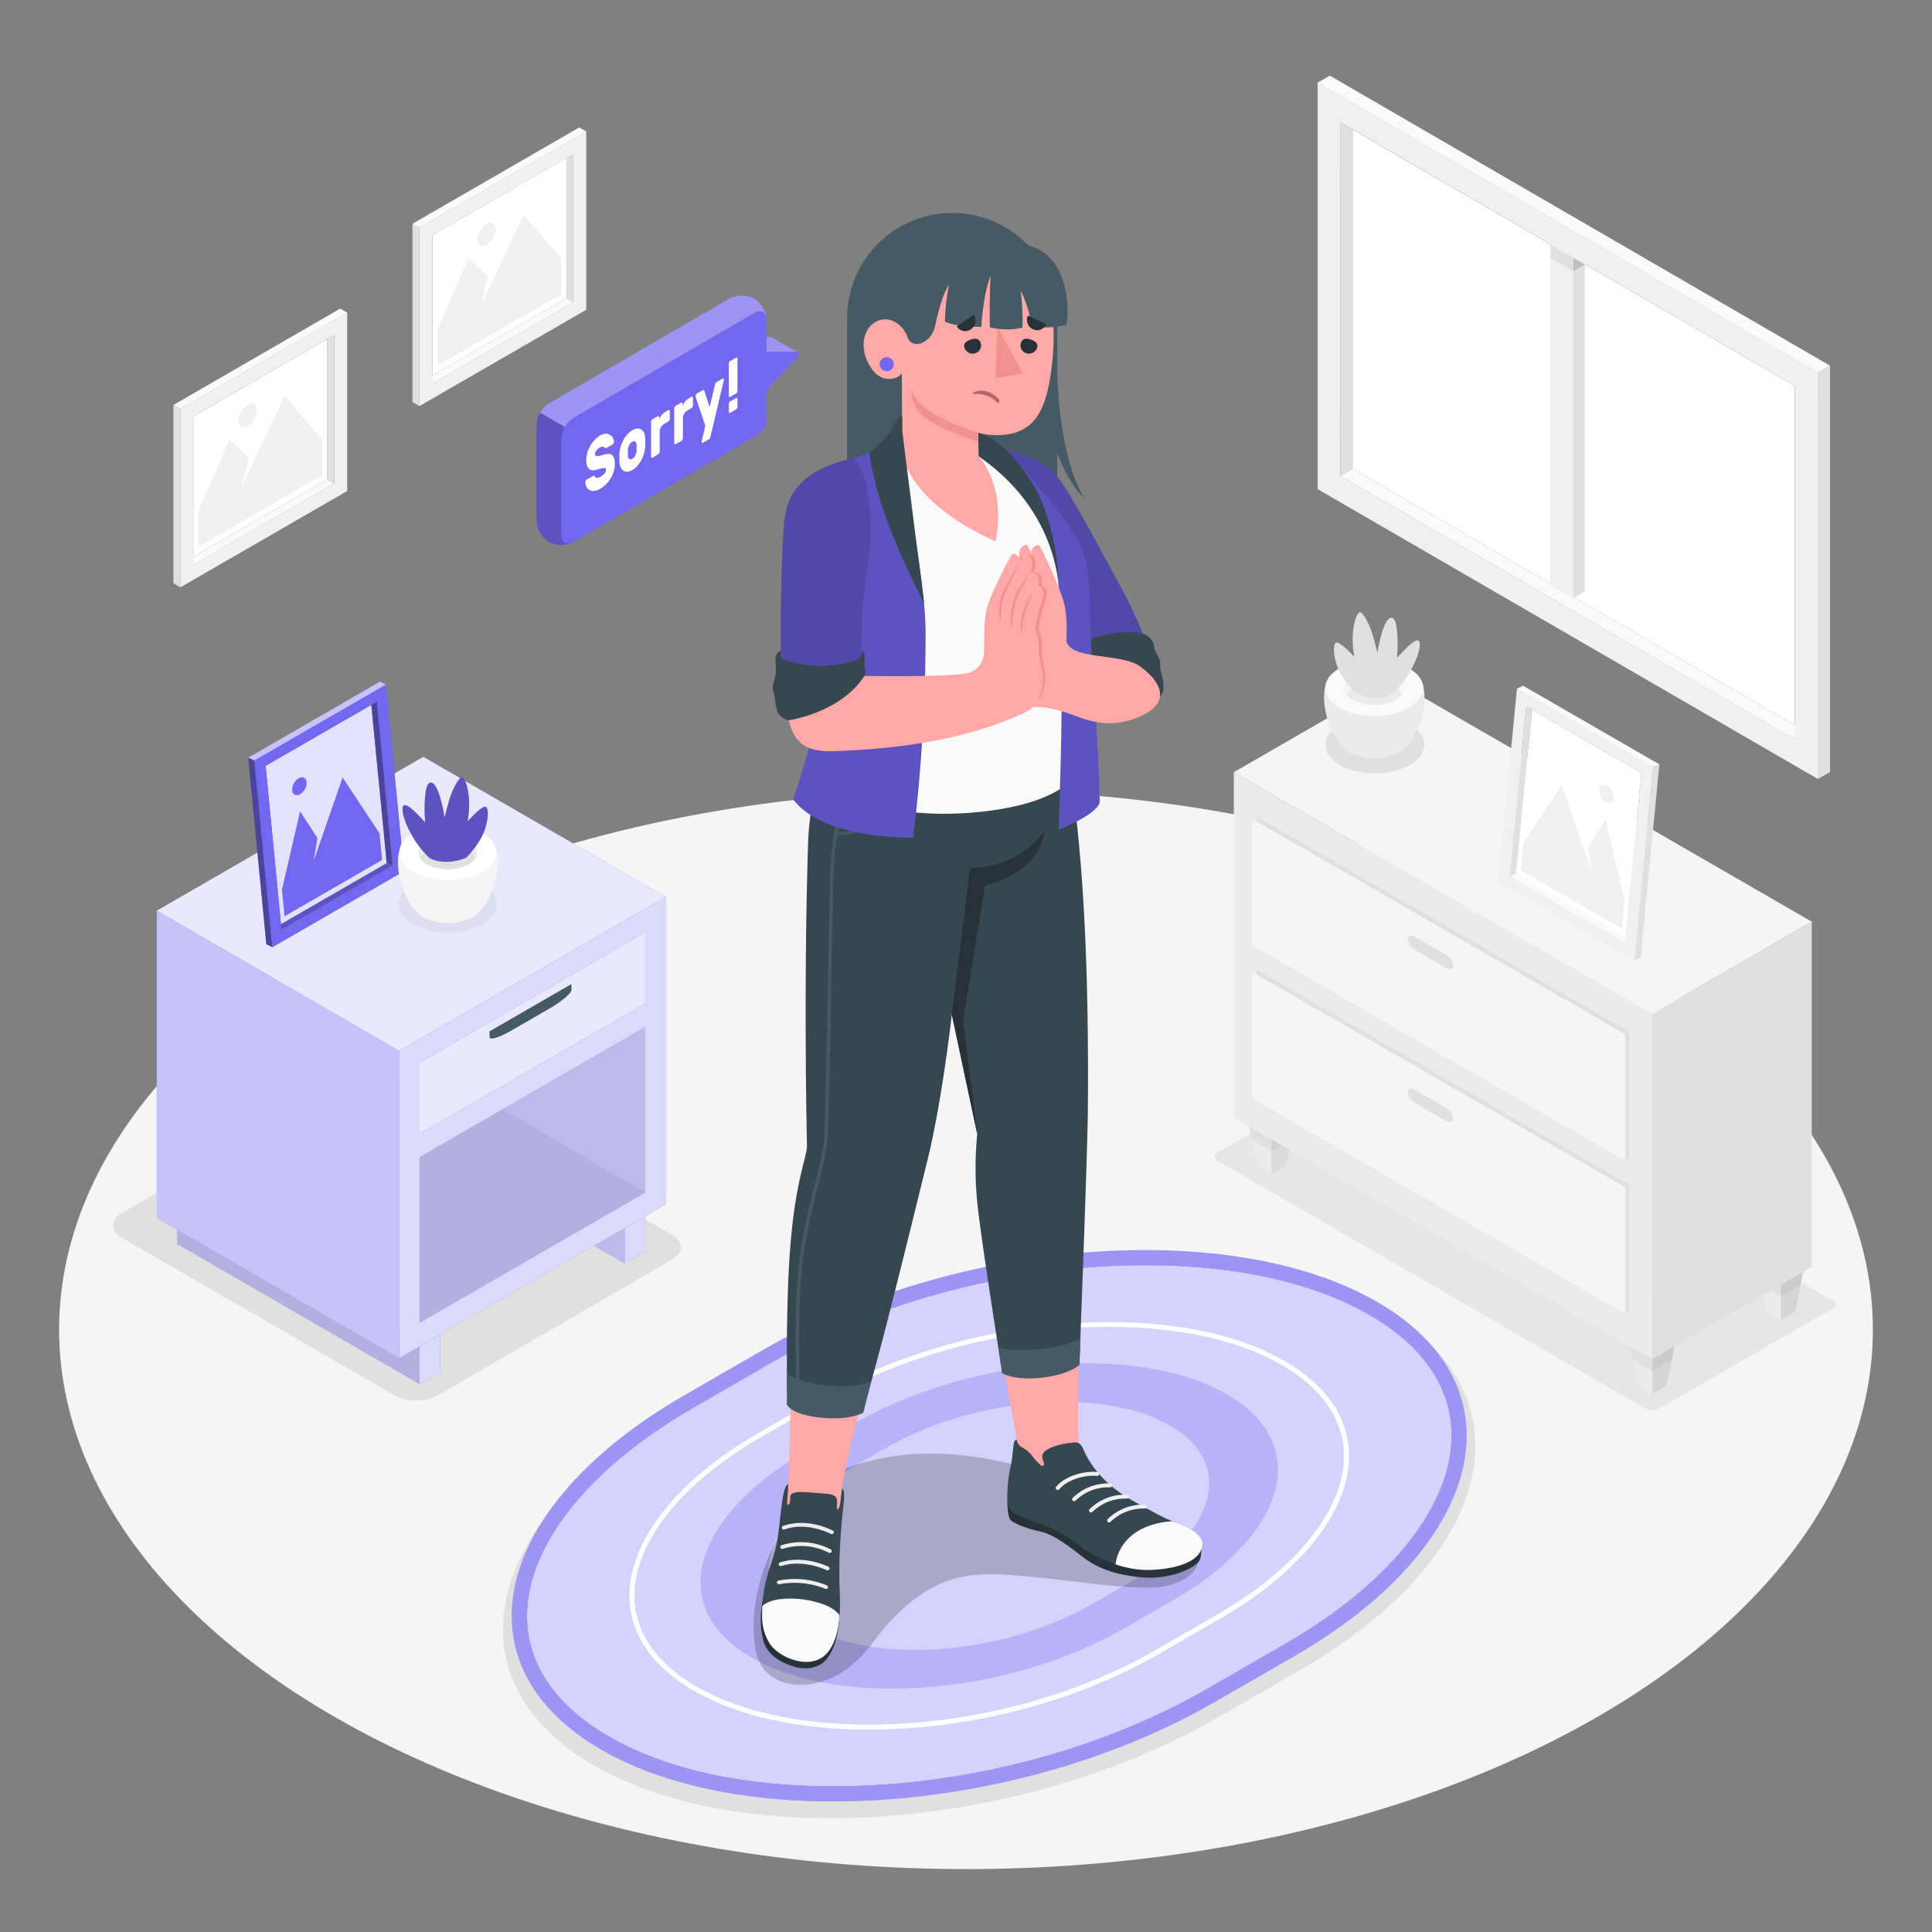 <svg xmlns="http://www.w3.org/2000/svg" viewBox="0 0 500 500"><rect x="0" y="0" width="500" height="500" fill="#808080" stroke="none"/><g id="freepik--Floor--inject-94"><ellipse id="freepik--floor--inject-94" cx="250" cy="344.11" rx="234.7" ry="139.61" style="fill:#f5f5f5"></ellipse></g><g id="freepik--Shadows--inject-94"><path id="freepik--Shadow--inject-94" d="M429.48,364.49l44.73-25.78a1.15,1.15,0,0,0,0-2.18L363.65,272.46a4.15,4.15,0,0,0-3.76,0l-44.74,25.78a1.15,1.15,0,0,0,0,2.18l110.56,64.07A4.17,4.17,0,0,0,429.48,364.49Z" style="fill:#e6e6e6"></path><path id="freepik--shadow--inject-94" d="M358.21,338.9c-38.62-22.3-111-16.66-161.68,12.6l-20.92,12.08c-50.67,29.25-60.45,71.05-21.82,93.35s111,16.66,161.69-12.6l20.91-12.07C387.06,403,396.84,361.21,358.21,338.9Z" style="fill:#e0e0e0"></path><path id="freepik--shadow--inject-94" d="M173.91,319.53l-70.63-40.74a12.25,12.25,0,0,0-11.12,0L31.57,313.93c-3.07,1.79-3.07,4.67,0,6.44l70.62,40.75a12.25,12.25,0,0,0,11.12,0L173.92,326C177,324.19,177,321.31,173.91,319.53Z" style="fill:#e0e0e0"></path></g><g id="freepik--Furniture--inject-94"><g id="freepik--Drawer--inject-94"><polygon points="420.01 339.55 423.85 358.61 427.59 360.77 431.29 358.63 435.17 339.55 427.59 335.18 420.01 339.55" style="fill:#e0e0e0"></polygon><polygon points="420.01 339.55 423.85 358.61 427.59 360.77 431.29 358.63 435.17 339.55 427.59 335.18 420.01 339.55" style="opacity:0.05"></polygon><polygon points="427.59 360.77 427.59 343.93 420.01 339.55 423.85 358.61 427.59 360.77" style="fill:#ebebeb"></polygon><polygon points="420.01 339.55 422.49 351.86 427.59 354.81 432.66 351.88 435.17 339.55 427.59 335.18 420.01 339.55" style="opacity:0.05"></polygon><polygon points="453.33 320.32 457.17 339.38 460.91 341.54 464.61 339.4 468.48 320.32 460.91 315.94 453.33 320.32" style="fill:#e0e0e0"></polygon><polygon points="453.33 320.32 457.17 339.38 460.91 341.54 464.61 339.4 468.48 320.32 460.91 315.94 453.33 320.32" style="opacity:0.05"></polygon><polygon points="460.91 341.54 460.91 324.69 453.33 320.32 457.17 339.38 460.91 341.54" style="fill:#ebebeb"></polygon><polygon points="453.33 320.32 455.81 332.63 460.91 335.57 465.98 332.64 468.48 320.32 460.91 315.94 453.33 320.32" style="opacity:0.05"></polygon><polygon points="321.46 282.65 325.3 301.71 329.03 303.87 332.74 301.73 336.61 282.65 329.03 278.28 321.46 282.65" style="opacity:0.05"></polygon><polygon points="329.03 303.87 329.03 287.02 321.46 282.65 325.3 301.71 329.03 303.87" style="fill:#ebebeb"></polygon><polygon points="321.46 282.65 323.94 294.96 329.03 297.9 334.11 294.97 336.61 282.65 329.03 278.28 321.46 282.65" style="opacity:0.05"></polygon><g id="freepik--Cabinet--inject-94"><g id="freepik--cabinet--inject-94"><polygon points="427.59 351.73 468.88 327.89 468.88 238.53 427.59 262.36 427.59 351.73" style="fill:#e0e0e0"></polygon><polygon points="427.59 262.36 319.31 199.85 319.31 289.21 427.59 351.73 427.59 262.36" style="fill:#ebebeb"></polygon><polygon points="319.31 199.85 427.59 262.36 468.88 238.53 360.6 176.01 319.31 199.85" style="fill:#f5f5f5"></polygon><polygon points="421.69 306.63 325.21 250.93 325.21 283.73 324.12 284.35 420.61 340.06 421.69 339.43 421.69 306.63" style="fill:#e0e0e0"></polygon><polygon points="420.61 307.26 324.12 251.56 324.12 284.35 420.61 340.06 420.61 307.26" style="fill:#f5f5f5"></polygon><path d="M374.22,286.68l-8-4.64c-1.05-.6-1.89-.32-1.89.62a3.75,3.75,0,0,0,1.89,2.79l8,4.63c1,.6,1.89.33,1.89-.61A3.78,3.78,0,0,0,374.22,286.68Z" style="fill:#e0e0e0"></path><polygon points="421.69 267.03 325.21 211.33 325.21 244.12 324.13 244.75 420.61 300.46 421.69 299.83 421.69 267.03" style="fill:#e0e0e0"></polygon><polygon points="420.61 267.66 324.12 211.95 324.13 244.75 420.61 300.46 420.61 267.66" style="fill:#f5f5f5"></polygon><path d="M374.22,247.08l-8-4.64c-1-.6-1.89-.32-1.89.62a3.78,3.78,0,0,0,1.89,2.79l8,4.63c1,.6,1.89.33,1.89-.61A3.78,3.78,0,0,0,374.22,247.08Z" style="fill:#e0e0e0"></path></g></g><g id="freepik--Pot--inject-94"><path d="M346.77,187.52c-5,2.89-5,7.57,0,10.46s13.12,2.89,18.13,0,5-7.57,0-10.46S351.78,184.63,346.77,187.52Z" style="fill:#e0e0e0"></path><path d="M363.81,193.4c4.36-4.45,6.92-15.56,2.66-19.08H344.84c-4.25,3.52-1.69,14.62,2.67,19.07l.11.13.15.14c.13.12.26.24.4.35l.1.08.33.25a4.48,4.48,0,0,0,.57.36,14.34,14.34,0,0,0,13,0h0a6,6,0,0,0,.57-.36,3.4,3.4,0,0,0,.3-.23l.13-.1c.14-.11.26-.23.38-.34l.18-.17Z" style="fill:#ebebeb"></path><path d="M346.72,172.9c-4.94,2.84-4.94,7.47,0,10.32s12.94,2.85,17.87,0,4.94-7.48,0-10.32S351.66,170.05,346.72,172.9Z" style="fill:#fafafa"></path><path d="M350.22,174.92c-3,1.73-3,4.54,0,6.27a12,12,0,0,0,10.88,0c3-1.73,3-4.54,0-6.27A12,12,0,0,0,350.22,174.92Z" style="fill:#f5f5f5"></path><path d="M361.09,177.9a12,12,0,0,0-10.87,0,4.94,4.94,0,0,0-1.8,1.65,5,5,0,0,0,1.8,1.64,12,12,0,0,0,10.87,0,4.92,4.92,0,0,0,1.8-1.64A4.86,4.86,0,0,0,361.09,177.9Z" style="fill:#ebebeb"></path><path d="M350.88,179.55a25,25,0,0,1-3.93-5.23c-1.82-3.22-2.15-7.52-1.21-8S350.5,170,350.5,170a23.34,23.34,0,0,1-.4-5.48c.16-2.86.85-5.46,1.67-6s2.65,3.09,3.44,5.7,1.26,4.77,1.26,4.77a39.42,39.42,0,0,1,1.41-6c.95-2.71,1.81-3.33,2.48-3.06s1.12,1.53,1.31,5.15a35.63,35.63,0,0,1-.16,5.18s1.35-1.48,2.85-2.92,2.34-1.8,2.81-1.5.6,2.76-1.94,7.36a25.92,25.92,0,0,1-4.81,6.33S356.9,181.82,350.88,179.55Z" style="fill:#e0e0e0"></path></g><g id="freepik--Picture--inject-94"><g id="freepik--Frame--inject-94"><polygon points="422.12 243.2 420.51 243.98 390.73 226.79 392.34 226.01 422.12 243.2" style="fill:#fafafa"></polygon><polygon points="392.34 226.01 420.67 242.36 424.79 199.99 396.46 183.65 392.34 226.01" style="fill:#fff"></polygon><path d="M387.7,228.2,423,248.55l4.86-50-35.26-20.36ZM395,182.8,424.79,200l-4.28,44-29.78-17.19Z" style="fill:#f0f0f0"></path><polygon points="390.73 226.79 392.34 226.01 396.46 183.65 395.01 182.8 390.73 226.79" style="fill:#e0e0e0"></polygon><polygon points="392.56 178.22 394.19 177.47 429.45 197.82 427.82 198.58 392.56 178.22" style="fill:#fafafa"></polygon><polygon points="429.45 197.82 427.82 198.58 422.96 248.55 424.59 247.8 429.45 197.82" style="fill:#e0e0e0"></polygon></g><g id="freepik--Land--inject-94"><polygon points="393.59 225.21 419.7 240.28 420.4 233.15 415.54 212.18 410.91 219.33 411.87 225.36 404.15 203.11 394.28 218.07 393.59 225.21" style="fill:#f0f0f0"></polygon><path d="M415.94,203.35a3.67,3.67,0,0,1,1.73,3.22c-.12,1.17-1.07,1.62-2.14,1a3.69,3.69,0,0,1-1.73-3.23C413.92,203.18,414.87,202.73,415.94,203.35Z" style="fill:#f0f0f0"></path></g></g></g></g><g id="freepik--Carpet--inject-94"><g id="freepik--carpet--inject-94"><path d="M375.67,371.55c0,18.18-16,38.23-42.67,53.66l-20.54,11.86c-27.79,16-63.07,25.24-96.83,25.24-23.4,0-43.47-4.46-58-12.87-13.9-8-21.25-18.84-21.25-31.26,0-18.18,16-38.23,42.67-53.65l20.55-11.87c27.78-16,63.08-25.24,96.84-25.24,23.38,0,43.45,4.46,58,12.88C368.32,348.32,375.67,359.13,375.67,371.55Z" style="fill:#7367F0"></path><path d="M215.62,462.31c-23.39,0-43.46-4.46-58-12.87-13.9-8-21.24-18.84-21.24-31.26,0-18.17,15.95-38.23,42.67-53.66l20.54-11.85c27.78-16,63.07-25.24,96.83-25.24,23.39,0,43.46,4.45,58,12.86,13.9,8,21.25,18.84,21.25,31.26,0,18.17-16,38.23-42.67,53.66l-20.54,11.86c-27.78,16-63.08,25.24-96.83,25.24Z" style="fill:#7367F0"></path><path d="M375.67,371.55c0,18.18-16,38.23-42.67,53.66l-20.54,11.86c-27.79,16-63.07,25.24-96.83,25.24-23.4,0-43.47-4.46-58-12.87-13.9-8-21.25-18.84-21.25-31.26,0-18.18,16-38.23,42.67-53.65l20.55-11.87c27.78-16,63.08-25.24,96.84-25.24,23.38,0,43.45,4.46,58,12.88C368.32,348.32,375.67,359.13,375.67,371.55Z" style="fill:#fff;opacity:0.7"></path><path d="M224.81,447.62h0c-18.19,0-33.81-3.47-45.17-10-10.95-6.32-16.74-14.87-16.74-24.71,0-14.28,12.45-30,33.3-42l15.87-9.16c21.56-12.45,48.95-19.59,75.14-19.59,18.19,0,33.81,3.47,45.17,10,10.95,6.32,16.74,14.87,16.74,24.71,0,14.28-12.44,30-33.29,42L300,428C278.39,440.48,251,447.62,224.81,447.62Zm0-1.3h0c26,0,53.12-7.07,74.49-19.41l15.87-9.16c20.44-11.8,32.64-27.09,32.64-40.9,0-9.35-5.56-17.51-16.09-23.59-11.17-6.44-26.56-9.85-44.52-9.85-26,0-53.12,7.08-74.49,19.41L196.84,372c-20.45,11.81-32.65,27.09-32.65,40.9,0,9.35,5.56,17.51,16.09,23.59C191.45,442.91,206.84,446.32,224.8,446.32Z" style="fill:#fff"></path><path d="M230.79,437c-14.6,0-27.14-2.78-36.24-8-8.68-5-13.26-11.76-13.26-19.52,0-11.34,10-23.87,26.64-33.5l12.82-7.4c17.35-10,39.39-15.76,60.46-15.76,14.61,0,27.14,2.78,36.24,8,8.68,5,13.27,11.76,13.27,19.52,0,11.35-10,23.87-26.65,33.5l-12.82,7.4c-17.35,10-39.38,15.76-60.46,15.76Z" style="fill:#7367F0;opacity:0.3"></path><path d="M236.78,427c-11.14,0-20.69-2.12-27.63-6.12C202.53,417,199,411.88,199,406c0-8.65,7.6-18.19,20.32-25.54l9.77-5.64c13.23-7.64,30-12,46.11-12,11.13,0,20.68,2.12,27.63,6.13,6.61,3.82,10.11,9,10.11,14.88,0,8.65-7.59,18.2-20.31,25.54L282.88,415c-13.23,7.63-30,12-46.1,12Z" style="fill:#fff;opacity:0.4"></path><path d="M356.37,336.92c-37.93-21.9-109-16.36-158.77,12.36l-20.55,11.86c-49.75,28.73-59.35,69.78-21.42,91.68s109,16.36,158.78-12.37L335,428.59C384.7,399.86,394.3,358.82,356.37,336.92ZM333,425.21l-20.54,11.86c-27.79,16-63.07,25.24-96.83,25.24-23.4,0-43.47-4.46-58-12.87-13.9-8-21.25-18.84-21.25-31.26,0-18.18,16-38.23,42.67-53.65l20.55-11.87c27.78-16,63.08-25.24,96.84-25.24,23.38,0,43.45,4.46,58,12.88,13.9,8,21.25,18.83,21.25,31.25C375.67,389.73,359.71,409.78,333,425.21Z" style="fill:#7367F0"></path><path d="M356.37,336.92c-37.93-21.9-109-16.36-158.77,12.36l-20.55,11.86c-49.75,28.73-59.35,69.78-21.42,91.68s109,16.36,158.78-12.37L335,428.59C384.7,399.86,394.3,358.82,356.37,336.92ZM333,425.21l-20.54,11.86c-27.79,16-63.07,25.24-96.83,25.24-23.4,0-43.47-4.46-58-12.87-13.9-8-21.25-18.84-21.25-31.26,0-18.18,16-38.23,42.67-53.65l20.55-11.87c27.78-16,63.08-25.24,96.84-25.24,23.38,0,43.45,4.46,58,12.88,13.9,8,21.25,18.83,21.25,31.25C375.67,389.73,359.71,409.78,333,425.21Z" style="fill:#fff;opacity:0.3"></path></g></g><g id="freepik--side-table--inject-94"><g id="freepik--side-table--inject-94"><g id="freepik--side-table--inject-94"><polygon points="161.68 326.97 151.09 320.85 161.68 317.79 161.68 326.97" style="fill:#7367F0"></polygon><polygon points="161.68 326.97 151.09 320.85 161.68 317.79 161.68 326.97" style="fill:#fff;opacity:0.6"></polygon><polygon points="161.68 326.97 151.09 320.85 161.68 317.79 161.68 326.97" style="opacity:0.05"></polygon><polygon points="161.68 326.97 166.98 323.91 166.98 314.73 161.68 317.79 161.68 326.97" style="fill:#7367F0"></polygon><polygon points="161.68 326.97 166.98 323.91 166.98 314.73 161.68 317.79 161.68 326.97" style="fill:#fff;opacity:0.75"></polygon><polygon points="108.6 348.44 108.6 358.2 45.87 321.92 45.87 312.17 108.6 348.44" style="fill:#7367F0"></polygon><polygon points="108.6 348.44 108.6 358.2 45.87 321.92 45.87 312.17 108.6 348.44" style="fill:#fff;opacity:0.6"></polygon><polygon points="108.6 348.44 108.6 358.2 45.87 321.92 45.87 312.17 108.6 348.44" style="opacity:0.1"></polygon><polygon points="108.6 358.2 113.9 355.14 113.9 345.38 108.6 348.44 108.6 358.2" style="fill:#7367F0"></polygon><polygon points="108.6 358.2 113.9 355.14 113.9 345.38 108.6 348.44 108.6 358.2" style="fill:#fff;opacity:0.75"></polygon><polygon points="40.57 235.69 103.3 271.96 103.3 351.5 40.57 315.23 40.57 235.69" style="fill:#7367F0"></polygon><polygon points="40.57 235.69 103.3 271.96 103.3 351.5 40.57 315.23 40.57 235.69" style="fill:#fff;opacity:0.6"></polygon><polygon points="103.3 271.96 172.28 232.13 172.28 311.68 103.3 351.5 103.3 271.96" style="fill:#7367F0"></polygon><polygon points="103.3 271.96 172.28 232.13 172.28 311.68 103.3 351.5 103.3 271.96" style="fill:#fff;opacity:0.75"></polygon><polygon points="172.28 232.13 109.55 195.86 40.57 235.69 103.3 271.96 172.28 232.13" style="fill:#7367F0"></polygon><polygon points="172.28 232.13 109.55 195.86 40.57 235.69 103.3 271.96 172.28 232.13" style="fill:#fff;opacity:0.85"></polygon><polygon points="108.6 299.49 166.98 265.79 166.98 308.62 108.6 342.32 108.6 299.49" style="fill:#7367F0"></polygon><polygon points="108.6 299.49 166.98 265.79 166.98 308.62 108.6 342.32 108.6 299.49" style="fill:#fff;opacity:0.6"></polygon><polygon points="166.98 308.62 130.14 287.06 108.6 299.49 108.6 342.32 166.98 308.62" style="opacity:0.1"></polygon><polygon points="166.98 308.62 130.14 287.06 166.98 265.79 166.98 308.62" style="opacity:0.05"></polygon><polygon points="108.6 275.02 166.98 241.31 166.98 259.67 108.6 293.38 108.6 275.02" style="fill:#7367F0"></polygon><polygon points="108.6 275.02 166.98 241.31 166.98 259.67 108.6 293.38 108.6 275.02" style="fill:#fff;opacity:0.85"></polygon><path d="M126.69,268.44c0,.84,2.53.07,5.65-1.73l9.9-5.72c3.12-1.8,5.65-3.94,5.65-4.79v-1.53l-21.2,12.24Z" style="fill:#455a64"></path></g><g id="freepik--picture--inject-94"><g id="freepik--frame--inject-94"><polygon points="71.31 239.95 72.86 240.7 101.64 224.08 100.08 223.34 71.31 239.95" style="fill:#7367F0"></polygon><polygon points="71.31 239.95 72.86 240.7 101.64 224.08 100.08 223.34 71.31 239.95" style="opacity:0.2"></polygon><polygon points="100.08 223.34 72.71 239.14 68.73 198.19 96.1 182.4 100.08 223.34" style="fill:#7367F0"></polygon><g style="opacity:0.8"><polygon points="100.08 223.34 72.71 239.14 68.73 198.19 96.1 182.4 100.08 223.34" style="fill:#fff"></polygon></g><path d="M99.87,177.16,65.8,196.83l4.7,48.29,34.06-19.67Zm1.77,46.92L72.86,240.7l-4.13-42.51L97.5,181.58Z" style="fill:#7367F0"></path><path d="M99.87,177.16,65.8,196.83l4.7,48.29,34.06-19.67Zm1.77,46.92L72.86,240.7l-4.13-42.51L97.5,181.58Z" style="fill:#7367F0"></path><polygon points="101.64 224.08 100.08 223.34 96.1 182.4 97.5 181.58 101.64 224.08" style="fill:#7367F0"></polygon><polygon points="101.64 224.08 100.08 223.34 96.1 182.4 97.5 181.58 101.64 224.08" style="opacity:0.35"></polygon><polygon points="99.87 177.16 98.29 176.43 64.22 196.1 65.8 196.83 99.87 177.16" style="fill:#7367F0"></polygon><polygon points="99.87 177.16 98.29 176.43 64.22 196.1 65.8 196.83 99.87 177.16" style="fill:#fff;opacity:0.6"></polygon><polygon points="64.22 196.1 65.8 196.83 70.5 245.12 68.92 244.39 64.22 196.1" style="fill:#7367F0"></polygon><polygon points="64.22 196.1 65.8 196.83 70.5 245.12 68.92 244.39 64.22 196.1" style="opacity:0.35"></polygon></g><g id="freepik--land--inject-94"><polygon points="98.88 222.56 73.64 237.13 72.97 230.23 77.67 209.97 82.14 216.88 81.21 222.71 88.67 201.21 98.21 215.66 98.88 222.56" style="fill:#7367F0"></polygon><path d="M77.28,201.43a3.56,3.56,0,0,0-1.67,3.12c.11,1.13,1,1.56,2.06,1a3.52,3.52,0,0,0,1.67-3.11C79.23,201.27,78.31,200.84,77.28,201.43Z" style="fill:#7367F0"></path></g></g><g id="freepik--pot--inject-94"><path id="freepik--shadow--inject-94" d="M124.89,228.82c5,2.87,5,7.52,0,10.39s-13,2.87-18,0-5-7.52,0-10.39S119.92,226,124.89,228.82Z" style="opacity:0.05"></path><path d="M107.81,236.06c-4.33-4.42-6.87-15.44-2.65-18.94h21.47c4.22,3.5,1.68,14.52-2.64,18.93l-.12.13-.15.14a4.4,4.4,0,0,1-.39.35l-.11.08-.32.25a5.72,5.72,0,0,1-.56.35,14.22,14.22,0,0,1-12.89,0h0a3.79,3.79,0,0,1-.56-.36l-.31-.22-.12-.11c-.14-.11-.26-.22-.38-.33l-.17-.17Z" style="fill:#f5f5f5"></path><path d="M124.76,215.44c4.9,2.83,4.9,7.42,0,10.24s-12.84,2.83-17.74,0-4.89-7.41,0-10.24S119.87,212.61,124.76,215.44Z" style="fill:#fff"></path><path d="M121.29,217.45c3,1.72,3,4.51,0,6.23a11.93,11.93,0,0,1-10.79,0c-3-1.72-3-4.51,0-6.23A11.93,11.93,0,0,1,121.29,217.45Z" style="fill:#ebebeb"></path><path d="M110.5,220.4a11.93,11.93,0,0,1,10.79,0,5,5,0,0,1,1.79,1.64,5,5,0,0,1-1.79,1.64,11.93,11.93,0,0,1-10.79,0,5,5,0,0,1-1.79-1.64A5,5,0,0,1,110.5,220.4Z" style="fill:#e0e0e0"></path><path d="M120.63,222a24.6,24.6,0,0,0,3.91-5.19c1.8-3.19,2.13-7.46,1.2-8S121,212.6,121,212.6a23.32,23.32,0,0,0,.39-5.44c-.15-2.84-.85-5.42-1.66-5.94s-2.63,3.06-3.41,5.65-1.25,4.73-1.25,4.73a39.85,39.85,0,0,0-1.4-6c-.94-2.69-1.8-3.3-2.47-3s-1.1,1.53-1.3,5.12a36.58,36.58,0,0,0,.16,5.13s-1.33-1.47-2.82-2.9-2.33-1.78-2.79-1.48-.6,2.74,1.93,7.31a25.55,25.55,0,0,0,4.76,6.27S114.66,224.3,120.63,222Z" style="fill:#7367F0"></path><path d="M120.63,222a24.6,24.6,0,0,0,3.91-5.19c1.8-3.19,2.13-7.46,1.2-8S121,212.6,121,212.6a23.32,23.32,0,0,0,.39-5.44c-.15-2.84-.85-5.42-1.66-5.94s-2.63,3.06-3.41,5.65-1.25,4.73-1.25,4.73a39.85,39.85,0,0,0-1.4-6c-.94-2.69-1.8-3.3-2.47-3s-1.1,1.53-1.3,5.12a36.58,36.58,0,0,0,.16,5.13s-1.33-1.47-2.82-2.9-2.33-1.78-2.79-1.48-.6,2.74,1.93,7.31a25.55,25.55,0,0,0,4.76,6.27S114.66,224.3,120.63,222Z" style="opacity:0.2"></path></g></g></g><g id="freepik--Window--inject-94"><g id="freepik--window--inject-94"><polygon points="467.62 189.49 464.47 191.36 346.9 123.16 350.04 121.29 467.62 189.49" style="fill:#fafafa"></polygon><polygon points="350.04 121.29 464.47 187.66 464.47 99.88 350.04 33.53 350.04 121.29" style="fill:#fff"></polygon><polygon points="407.17 63.34 407.17 154.81 401.24 151.38 401.24 59.91 407.17 63.34" style="fill:#f0f0f0"></polygon><polygon points="410.14 61.61 407.17 63.34 407.17 154.81 410.14 153.09 410.14 61.61" style="fill:#e0e0e0"></polygon><path d="M341,126.59l129.45,75V96.46L341,21.41Zm5.94-94.91,117.57,68.2v91.48L346.9,123.16Z" style="fill:#f0f0f0"></path><polygon points="346.9 123.16 350.04 121.29 350.04 33.53 346.9 31.68 346.9 123.16" style="fill:#e0e0e0"></polygon><polygon points="340.96 21.41 344.16 19.58 473.6 94.63 470.41 96.46 340.96 21.41" style="fill:#fafafa"></polygon><polygon points="473.6 94.63 470.41 96.46 470.4 201.63 473.6 199.81 473.6 94.63" style="fill:#e0e0e0"></polygon><polygon points="407.17 66.75 401.25 63.34 401.25 66.76 407.17 70.18 407.17 66.75" style="fill:#e0e0e0"></polygon><polygon points="407.17 70.18 410.13 68.46 407.17 66.75 407.17 70.18" style="opacity:0.15"></polygon></g></g><g id="freepik--Pictures--inject-94"><g id="freepik--pictures--inject-94"><g id="freepik--picture--inject-94"><g id="freepik--frame--inject-94"><polygon points="48.26 145.12 50.03 146.18 86.49 125.12 84.72 124.06 48.26 145.12" style="fill:#fafafa"></polygon><polygon points="84.72 124.06 50.03 144.08 50.03 107.76 84.72 87.75 84.72 124.06" style="fill:#fff"></polygon><path d="M89.85,80.9,46.68,105.83V152l43.17-24.92Zm-3.36,44.22L50,146.17V107.76L86.49,86.71Z" style="fill:#f0f0f0"></path><polygon points="86.49 125.12 84.72 124.06 84.72 87.75 86.49 86.71 86.49 125.12" style="fill:#e0e0e0"></polygon><polygon points="89.85 80.91 88.04 79.87 44.88 104.8 46.68 105.83 89.85 80.91" style="fill:#fafafa"></polygon><polygon points="44.88 104.8 46.68 105.83 46.68 151.98 44.88 150.95 44.88 104.8" style="fill:#e0e0e0"></polygon></g><g id="freepik--land--inject-94"><polygon points="83.36 122.98 51.39 141.44 51.39 132.21 59.38 113.75 64.36 118.36 62.57 126.1 73.61 102.49 83.36 113.75 83.36 122.98" style="fill:#f0f0f0"></polygon><path d="M64.06,104.83a5.22,5.22,0,0,0-2.36,4.1c0,1.51,1,2.12,2.36,1.36a5.2,5.2,0,0,0,2.37-4.09C66.43,104.69,65.37,104.08,64.06,104.83Z" style="fill:#f0f0f0"></path></g></g><g id="freepik--picture--inject-94"><g id="freepik--frame--inject-94"><polygon points="110.13 98.23 111.91 99.29 148.37 78.23 146.59 77.17 110.13 98.23" style="fill:#fafafa"></polygon><polygon points="146.59 77.17 111.91 97.2 111.91 60.87 146.59 40.87 146.59 77.17" style="fill:#fff"></polygon><path d="M151.72,34,108.55,58.94v46.15l43.17-24.92Zm-3.35,44.21L111.9,99.29V60.87l36.46-21Z" style="fill:#f0f0f0"></path><polygon points="148.37 78.23 146.59 77.17 146.59 40.87 148.37 39.82 148.37 78.23" style="fill:#e0e0e0"></polygon><polygon points="151.72 34.02 149.91 32.98 106.75 57.91 108.55 58.94 151.72 34.02" style="fill:#fafafa"></polygon><polygon points="106.75 57.91 108.55 58.94 108.55 105.09 106.75 104.06 106.75 57.91" style="fill:#e0e0e0"></polygon></g><g id="freepik--land--inject-94"><polygon points="145.24 76.09 113.26 94.55 113.26 85.32 121.25 66.86 126.23 71.47 124.44 79.21 135.48 55.6 145.24 66.86 145.24 76.09" style="fill:#f0f0f0"></polygon><path d="M125.93,57.94a5.25,5.25,0,0,0-2.36,4.1c0,1.51,1.06,2.12,2.36,1.37a5.24,5.24,0,0,0,2.37-4.1C128.3,57.8,127.24,57.19,125.93,57.94Z" style="fill:#f0f0f0"></path></g></g></g></g><g id="freepik--speech-bubble--inject-94"><g id="freepik--speech-bubble--inject-94"><g id="freepik--speech-bubble--inject-94"><path d="M199.6,87.25a.75.75,0,0,0-.37-.09h-.83V101l8.16-8.76a.73.73,0,0,0-.18-1.12Z" style="fill:#7367F0"></path><path d="M199.6,87.25a.75.75,0,0,0-.37-.09h-.83V101l8.16-8.76a.73.73,0,0,0-.18-1.12Z" style="fill:#fff;opacity:0.3"></path><path d="M198.4,101l8.16-8.76A.73.73,0,0,0,206,91H198.4l-1.9,1.6Z" style="fill:#7367F0"></path><path d="M198.4,82.82a7.08,7.08,0,0,0-3.2-5.55h0a7.1,7.1,0,0,0-6.41,0L142.05,104.4a7.09,7.09,0,0,0-3.21,5.55v24.74a7.11,7.11,0,0,0,3.21,5.56h0a7.1,7.1,0,0,0,6.41,0l47-27.35c2.88-1.64,2.9-3.29,2.9-5.33Z" style="fill:#7367F0"></path><path d="M138.84,134.69a7.11,7.11,0,0,0,3.21,5.56h0a7.12,7.12,0,0,0,5.86.27c-1.51.57-2.65-.29-2.65-2.12V113.65a6.56,6.56,0,0,1,.93-3.16l-6.41-3.7a6.58,6.58,0,0,0-.94,3.16Z" style="opacity:0.2"></path><path d="M198.3,81.91c-.38-1.36-1.62-1.8-3.1-.94L148.46,108.1a6.4,6.4,0,0,0-2.26,2.4l-6.41-3.7a6.52,6.52,0,0,1,2.26-2.39l46.73-27.14a7.18,7.18,0,0,1,6.42,0h0A7.1,7.1,0,0,1,198.3,81.91Z" style="fill:#fff;opacity:0.3"></path></g><path d="M155.22,112.74a3.36,3.36,0,0,1,1.46-.49,2,2,0,0,1,1.15.25,2,2,0,0,1,.76.78,2.51,2.51,0,0,1,.28,1.12.71.71,0,0,1-.08.34.44.44,0,0,1-.18.23l-1.63.94a.36.36,0,0,1-.27.08.43.43,0,0,1-.22-.1.66.66,0,0,1-.12-.12.57.57,0,0,0-.23-.15.86.86,0,0,0-.37,0,1.67,1.67,0,0,0-.55.21,3.48,3.48,0,0,0-.84.68,1.92,1.92,0,0,0-.27.46,1.41,1.41,0,0,0-.11.54.57.57,0,0,0,.12.41.55.55,0,0,0,.4.12,3,3,0,0,0,.74-.11l1.14-.3a3.87,3.87,0,0,1,1.19-.15,1.4,1.4,0,0,1,.85.32,1.74,1.74,0,0,1,.51.86,4.91,4.91,0,0,1,.17,1.46,6.43,6.43,0,0,1-.28,1.9,8.27,8.27,0,0,1-2,3.31,7.55,7.55,0,0,1-1.54,1.17,3.69,3.69,0,0,1-1.54.55,2.21,2.21,0,0,1-1.2-.22,1.88,1.88,0,0,1-.78-.82,2.79,2.79,0,0,1-.3-1.26.84.84,0,0,1,.08-.34.49.49,0,0,1,.18-.23l1.63-.94a.43.43,0,0,1,.27-.09.45.45,0,0,1,.2.09l.15.16a.78.78,0,0,0,.26.2.83.83,0,0,0,.43.07,1.36,1.36,0,0,0,.62-.23,4.64,4.64,0,0,0,1.1-.85,1.49,1.49,0,0,0,.44-1,.42.42,0,0,0-.16-.39.94.94,0,0,0-.48-.07,5.11,5.11,0,0,0-.83.16l-1.18.3a1.77,1.77,0,0,1-1.87-.32,3.37,3.37,0,0,1-.59-2.29,6.52,6.52,0,0,1,.24-1.71,7.68,7.68,0,0,1,.7-1.72,8.11,8.11,0,0,1,1.11-1.55A6.06,6.06,0,0,1,155.22,112.74Z" style="fill:#fff"></path><path d="M167,113.81c0,.19,0,.43,0,.73s0,.55,0,.75a8.14,8.14,0,0,1-.28,1.87,8.26,8.26,0,0,1-.68,1.8,7.61,7.61,0,0,1-1.05,1.56,5.61,5.61,0,0,1-1.37,1.13,3,3,0,0,1-1.37.45,1.53,1.53,0,0,1-1-.34,2.32,2.32,0,0,1-.69-1,5.07,5.07,0,0,1-.27-1.56c0-.19,0-.43,0-.73s0-.55,0-.75a8.17,8.17,0,0,1,.26-1.87,9.3,9.3,0,0,1,.69-1.8,8.48,8.48,0,0,1,1.06-1.57,5.27,5.27,0,0,1,1.37-1.14,2.8,2.8,0,0,1,1.37-.44,1.69,1.69,0,0,1,1.06.35,2.18,2.18,0,0,1,.68,1A5.07,5.07,0,0,1,167,113.81Zm-4.52,4a1.23,1.23,0,0,0,.34.94c.2.16.47.14.8,0a2.06,2.06,0,0,0,.8-.87,3.2,3.2,0,0,0,.34-1.34q0-.3,0-.66a6,6,0,0,0,0-.64,1.23,1.23,0,0,0-.34-.94c-.2-.16-.47-.14-.8.05a2,2,0,0,0-.8.88,3.15,3.15,0,0,0-.34,1.33q0,.3,0,.66A5.85,5.85,0,0,0,162.49,117.8Z" style="fill:#fff"></path><path d="M173,106.11a.19.19,0,0,1,.24,0,.44.44,0,0,1,.1.31v1.93a1.07,1.07,0,0,1-.1.42.72.72,0,0,1-.24.29l-1.13.65a2.56,2.56,0,0,0-1.14,2.42v4.7a.92.92,0,0,1-.1.42.6.6,0,0,1-.24.29l-1.56.91a.19.19,0,0,1-.24,0,.46.46,0,0,1-.1-.31v-8.91a1.07,1.07,0,0,1,.1-.42.72.72,0,0,1,.24-.29l1.44-.83a.18.18,0,0,1,.24,0,.41.41,0,0,1,.1.3v.44a6,6,0,0,1,.68-1.08,3.37,3.37,0,0,1,1-.83Z" style="fill:#fff"></path><path d="M179,102.64a.19.19,0,0,1,.24,0,.44.44,0,0,1,.1.31v1.93a1.07,1.07,0,0,1-.1.42.72.72,0,0,1-.24.29l-1.13.65a2.56,2.56,0,0,0-1.14,2.42v4.7a.92.92,0,0,1-.1.42.6.6,0,0,1-.24.29l-1.56.9a.18.18,0,0,1-.24,0,.46.46,0,0,1-.1-.31v-8.91a1.07,1.07,0,0,1,.1-.42.72.72,0,0,1,.24-.29l1.44-.83a.18.18,0,0,1,.24,0,.41.41,0,0,1,.1.3V105a6,6,0,0,1,.68-1.08,3.37,3.37,0,0,1,1-.83Z" style="fill:#fff"></path><path d="M183.87,113a2.34,2.34,0,0,1-.12.38.64.64,0,0,1-.24.29l-1.63.94a.17.17,0,0,1-.21,0,.34.34,0,0,1-.08-.27.61.61,0,0,1,0-.14l.94-4L180,102.64a.41.41,0,0,1,0-.12.85.85,0,0,1,.09-.38.63.63,0,0,1,.21-.26l1.62-.94c.11,0,.18,0,.24,0a.7.7,0,0,1,.13.24l1.37,4.17,1.37-5.76c0-.12.07-.24.12-.38a.64.64,0,0,1,.24-.29l1.64-.94a.15.15,0,0,1,.21,0,.37.37,0,0,1,.09.27c0,.06,0,.1,0,.15Z" style="fill:#fff"></path><path d="M190.86,101.11a.92.92,0,0,1-.1.42.58.58,0,0,1-.23.29l-1.57.9a.17.17,0,0,1-.23,0,.41.41,0,0,1-.1-.31V94.16a.92.92,0,0,1,.1-.42.58.58,0,0,1,.23-.29l1.57-.9a.17.17,0,0,1,.23,0,.38.38,0,0,1,.1.3Zm0,4.11a.92.92,0,0,1-.1.42.58.58,0,0,1-.23.29l-1.57.91a.18.18,0,0,1-.23,0,.4.4,0,0,1-.1-.31v-1.93a.92.92,0,0,1,.1-.42.58.58,0,0,1,.23-.29l1.57-.9a.17.17,0,0,1,.23,0,.38.38,0,0,1,.1.3Z" style="fill:#fff"></path></g></g><g id="freepik--Character--inject-94"><g id="freepik--character--inject-94"><path id="freepik--shadow--inject-94" d="M213.78,434.8a21.75,21.75,0,0,0,5.75-3.14,34.3,34.3,0,0,0,6.51-6.78,60.6,60.6,0,0,1,6.05-7.06c3.89-3.77,8.34-7.1,13.53-8.84,7.14-2.4,14.78-1.49,22.1-.82,8.37.77,16.63,2.11,25,2.6,5.05.29,10.54.33,14.64-2.64,1.51-1.1,2.83-2.79,2.66-4.66s-2-3.75-3.59-5.15c-5.11-4.37-11.62-7.3-17.75-9.93-11-4.72-22.33-9-34.15-11s-24.23-1.66-35.44,2.58c-6.66,2.52-12.78,9.8-16.45,15.75a51.93,51.93,0,0,0-6.77,17.07,43,43,0,0,0-.82,9.26c.09,3.51.62,8,3.27,10.64a11,11,0,0,0,4.71,2.79A17.94,17.94,0,0,0,213.78,434.8Z" style="opacity:0.2"></path><g id="freepik--Bottom--inject-94"><path d="M279,370c-.18-6.07.86-55.36.86-55.36l-23.87,15c3.8,27,6.91,39.78,7.31,44.47h0a6,6,0,0,1,.17,1c.08,5.36,6.46,8.18,11.45,11.7a92.86,92.86,0,0,0,13.49,8.18c3.61,1.69,10.92,1.77,11.8-.44-6.07-4.32-13.1-9-18-14C280,378.06,279.17,375.59,279,370Z" style="fill:#ffa8a7"></path><path d="M310.56,400.08c.31,0,.81,3.23-.85,4.63-1.92,1.61-7.58,4.28-15.1,3.43s-11.62-3-14.65-5.39-7.29-5.7-10.69-6.38c-3.17-.63-6.61-2-7.63-2.87s-.93-5.06-.93-5.06Z" style="fill:#263238"></path><path d="M263.11,372.59s-.53,0-.71.9c-.22,1.15-.43,4.46-.91,6.33-.66,2.61-1.06,7.93-.62,10s5.6,3.54,8.9,4.69a42.61,42.61,0,0,1,10.73,6.3c3.56,2.74,11,5.44,15.92,5.46,7.47,0,12.29-1.95,13.76-4.52,1.81-3.19.34-5-8.29-8.71-1.64-.7-7.38-3.86-9.34-5-5.31-3.1-9.66-7.29-12.14-12.85a3.15,3.15,0,0,0-1.26-1.7,2.86,2.86,0,0,0-1.67-.13,21.75,21.75,0,0,0-5,1.08c-1.14.54-2.77,1.17-2.73,2.57a4.46,4.46,0,0,0,.34,1.43c.1.28.19.66-.07.84s-.58,0-.81-.21a20.76,20.76,0,0,1-2.34-2.62,8.56,8.56,0,0,0-1.38-1.31,14.5,14.5,0,0,1-1.48-.89A2.78,2.78,0,0,1,263.11,372.59Z" style="fill:#37474f"></path><path d="M303.28,393.69c-10.81.82-14.15,7.22-14.57,11.16a26.74,26.74,0,0,0,7.71,1.46c7.47,0,12.6-1.95,14.07-4.52C312.2,398.78,311,396.39,303.28,393.69Z" style="fill:#fafafa"></path><path d="M287.06,394a.53.53,0,0,1-.34-.11.49.49,0,0,1-.08-.71,13,13,0,0,1,9.74-3.77.5.5,0,1,1-.1,1,12.14,12.14,0,0,0-8.82,3.4A.5.5,0,0,1,287.06,394Z" style="fill:#f0f0f0"></path><path d="M282.37,391.42a.53.53,0,0,1-.34-.11.48.48,0,0,1-.08-.7,13,13,0,0,1,9.74-3.78.5.5,0,1,1-.1,1,12.14,12.14,0,0,0-8.82,3.4A.5.5,0,0,1,282.37,391.42Z" style="fill:#f0f0f0"></path><path d="M278,388.51a.5.5,0,0,1-.42-.81,13,13,0,0,1,9.74-3.78.52.52,0,0,1,.48.55.51.51,0,0,1-.58.45,12.1,12.1,0,0,0-8.82,3.41A.52.52,0,0,1,278,388.51Z" style="fill:#f0f0f0"></path><path d="M273.75,385.6a.58.58,0,0,1-.33-.1.49.49,0,0,1-.09-.71c2-2.51,6.71-4.2,10.64-3.83a.51.51,0,0,1,.48.55.53.53,0,0,1-.58.45c-3.54-.33-7.89,1.22-9.71,3.45A.5.5,0,0,1,273.75,385.6Z" style="fill:#f0f0f0"></path><path d="M228.25,343.75l-22.86-2.59c-1.2,14.59-.48,31-1.52,44.67-.2,2.58-2.18,20-1.72,25.35.69,8.1,10.71,8,11.74,3.27s3.52-25.25,3.77-27.35c.84-8.76,5.2-23,9.12-38.52C227,347.81,228.06,344.49,228.25,343.75Z" style="fill:#ffa8a7"></path><path d="M217.27,418.11c-.28,4.69-1.05,7.8-2.8,10.55s-5,3.62-8.38,2.81-7.62-3-8.57-7-.77-6.82,0-11.17Z" style="fill:#263238"></path><path d="M204,384.15c-1.38.11-1.78,6.4-2.58,12.71-.85,6.76-3,9.55-3.73,15.09-.86,6.33-.52,9.16,1.81,13s10.58,7.58,14.64,2.1c3.32-4.47,3.46-9.43,3.15-15.75a134.48,134.48,0,0,1,.45-16c.26-4.74,1.37-9.52.17-10-.09.69-.18,1.58-.28,2.26-.07.52-.21,3.09-1,3.12a9.72,9.72,0,0,1,0-1.79,2,2,0,0,0-.37-1.53,2.69,2.69,0,0,0-1.53-.65c-1.35-.25-4.22-.37-5.6-.49a20.15,20.15,0,0,0-2.06-.08,5.67,5.67,0,0,0-1.74.24,1.18,1.18,0,0,0-.75.64,1.94,1.94,0,0,0-.07.72,5.15,5.15,0,0,1-.17,1.3c-.05.19-.19.42-.38.37s-.23-.22-.23-.38c0-.76.1-1.32.14-2.21,0-.41.08-1,.09-1.38S204,384.56,204,384.15Z" style="fill:#37474f"></path><path d="M197.3,415.62c-.24,3.93,0,6.62,1.82,9.62,2.33,3.83,11.24,7.59,15.31,2.11,2-2.72,2.56-6,2.84-9.24C214.84,413.88,201.14,412,197.3,415.62Z" style="fill:#fafafa"></path><path d="M213.74,411.23a.55.55,0,0,1-.17-.05A21,21,0,0,0,201.71,410a.53.53,0,0,1-.62-.37.49.49,0,0,1,.39-.58A21.83,21.83,0,0,1,214,410.3a.48.48,0,0,1,.24.65A.51.51,0,0,1,213.74,411.23Z" style="fill:#f0f0f0"></path><path d="M202,405.3a.5.5,0,0,1-.43-.33.49.49,0,0,1,.32-.62c6.16-2,12.26,1,12.52,1.13a.47.47,0,0,1,.21.65.53.53,0,0,1-.69.21c-.06,0-6-2.92-11.71-1.06A.57.57,0,0,1,202,405.3Z" style="fill:#f0f0f0"></path><path d="M202.39,400.85a.52.52,0,0,1-.43-.32.49.49,0,0,1,.31-.62A16.5,16.5,0,0,1,215,401a.46.46,0,0,1,.17.66.52.52,0,0,1-.7.17,15.7,15.7,0,0,0-11.89-1A.46.46,0,0,1,202.39,400.85Z" style="fill:#f0f0f0"></path><path d="M202.81,395.85a.5.5,0,0,1-.42-.31.48.48,0,0,1,.29-.63c6.36-2.26,12.6,1.08,12.87,1.23a.47.47,0,0,1,.18.66.51.51,0,0,1-.69.18c-.06,0-6.1-3.26-12-1.16A.45.45,0,0,1,202.81,395.85Z" style="fill:#ebebeb"></path><path d="M222.59,180.93a11.09,11.09,0,0,1-2.2,5.33c-6.06,8.56-10.79,16.78-11.27,32.31-1.21,38.4-.27,78.18-.27,78.18-.26,3.39-3.11,9.39-4.4,26.94-1.14,15.35-.74,36.39-.74,36.39s11.07,5.24,20.58,1.55c3.79-12.48,11.66-44.88,15.79-61.59,3.75-15.17,6.25-37.5,6.25-37.5l6.58,30.94a90.11,90.11,0,0,0,.26,20c1.21,10.28,5.89,39.73,5.89,39.73s12.17,3.61,20.35-2.16c0,0,2-51.32,2.13-63.75.17-23.14,0-70.49-7.05-100a64.75,64.75,0,0,1-.45-6.88C266,187.12,233.34,188.15,222.59,180.93Z" style="fill:#37474f"></path><path d="M235.34,191.81a.45.45,0,0,0-.54.31c-.44,1.79-.78,3.4-1.11,4.95-1.18,5.61-2,9.67-6.25,14a14.66,14.66,0,0,1-10.6,4.24c1.82-11.49,5.67-20.66,11.81-28.23a.42.42,0,0,0-.08-.6.47.47,0,0,0-.63.08c-6.31,7.78-10.24,17.22-12.06,29.06a.17.17,0,0,1,0,.05v0A107.69,107.69,0,0,0,214.72,230c-.4,21.6-1,54.24-1.32,62.81-.17,4.59-1.19,8.57-2.49,13.62-1.11,4.34-2.38,9.27-3.51,16C205,337,206.21,361,206.22,361.24a.44.44,0,0,0,.45.4h0a.44.44,0,0,0,.43-.45c0-.23-1.25-24.12,1.17-38.62,1.12-6.71,2.38-11.62,3.49-15.95,1.31-5.09,2.34-9.11,2.52-13.79.32-8.58.92-41.22,1.31-62.82a108.39,108.39,0,0,1,1.09-13.83h.47a15.34,15.34,0,0,0,10.93-4.52c4.38-4.53,5.26-8.68,6.47-14.43.33-1.55.67-3.15,1.1-4.92A.42.42,0,0,0,235.34,191.81Z" style="fill:#455a64"></path><path d="M203.64,355.35c3.26,3.08,16.9,4.72,21.89,2l-2.09,8.23s-3.24,2-10.49,1.36c-8.41-.76-9.31-3.46-9.31-3.46Z" style="fill:#455a64"></path><path d="M258.36,348.74c4.32,1.44,16.53.55,21.23-2.4l-.2,6.87s-2.64,2.57-9.88,3.35-10.18-1.21-10.18-1.21Z" style="fill:#455a64"></path><path d="M246.33,262.54l4.73-37.92a23.71,23.71,0,0,0,19-9.23s.31,9.48-15.15,13.84l-5.66,35,3.66,29.3Z" style="fill:#263238"></path></g><g id="freepik--Top--inject-94"><path d="M280.82,129.14c-3.89-5.54-7.19-19.22-7.2-35V82.3a27.18,27.18,0,0,0-27.18-27.19h0A27.19,27.19,0,0,0,219.25,82.3v89.13h54.37V117.31C275.2,121.51,277.69,126.25,280.82,129.14Z" style="fill:#455a64"></path><path d="M300.2,180.28c.89-8.91-9.83-27.82-21.25-48.14-4.74-8.44-7.58-12.95-19.27-14.94l-6.11,31.51s28.06,30.85,28.66,30.85S300.2,180.28,300.2,180.28Z" style="fill:#f28f8f"></path><path d="M259.27,116.16c7.4,1.76,10.87,3.2,14.35,7.23s13.45,23.12,16.44,28.49,6.44,13.72,6.44,13.72l-18.61,6.57-13.8-24.49Z" style="fill:#7367F0"></path><path d="M259.27,116.16c7.4,1.76,10.87,3.2,14.35,7.23s13.45,23.12,16.44,28.49,6.44,13.72,6.44,13.72l-18.61,6.57-13.8-24.49Z" style="opacity:0.3"></path><path d="M275.47,169c2.08-2.33,13.42-6.95,20.38-4.94a3.85,3.85,0,0,1,2.88,3.51c.23,1.43,1.75,3.17,1.52,4.22s.52,2.94.74,4.3.29,3.22-.79,4.21c-2.82-1.72-13.37-4.66-23.29-3.38Z" style="fill:#37474f"></path><path d="M284.58,207.7c-.79-4.82-22.12-9.84-33.53-9.27V141h28Z" style="fill:#7367F0"></path><path d="M284.58,207.7c-.79-4.82-22.12-9.84-33.53-9.27V141h28Z" style="opacity:0.5"></path><path d="M240.11,114.11l-18.28,4.75c-3,1-13,8.51-9.13,25.44,1.29,5.59,3.05,13.45,4.63,21.3,1.21,6-3.24,17.54-6.84,35.93,0,0,14.75,11.82,44.06,8.48,22.36-2.54,24.78-11,24.78-11-.62-21-2.46-29.07-2.42-37.05,0,0,3.27-4,3.41-11.14.14-7.48-1.81-11.5-8.46-20a142.57,142.57,0,0,0-12.18-13.66Z" style="fill:#fafafa"></path><path d="M271.9,140.19c5.18,11.87,1.68,79.59,2.15,74.51,0,0,9.63-3.76,10.53-7,0-12.19-2.24-36.68-2.37-45.06-.16-9.63-.07-16.6-3.15-22.51s-14.76-20.42-19.38-22.93C264.45,121.37,269.94,133.08,271.9,140.19Z" style="fill:#7367F0"></path><path d="M271.9,140.19c5.18,11.87,1.68,79.59,2.15,74.51,0,0,9.63-3.76,10.53-7,0-12.19-2.24-36.68-2.37-45.06-.16-9.63-.07-16.6-3.15-22.51s-14.76-20.42-19.38-22.93C264.45,121.37,269.94,133.08,271.9,140.19Z" style="opacity:0.2"></path><path d="M253.24,118.09c3.25,2.25,17.66,12.12,20.55,31.76,0-8.66-3.23-19.26-6.3-24.29-3.74-6.13-8.72-11.85-14.29-13.52Z" style="fill:#37474f"></path><path d="M233.53,114.31s-.16.26,0,3.94,5.92,31.51,6,44.85a435.87,435.87,0,0,1-3.2,53.67s-23.26.69-31.12-10a158.93,158.93,0,0,0,7.38-28.54c2.63-16.24,7.48-59.36,7.48-59.36Z" style="fill:#7367F0"></path><path d="M233.53,114.31s-.16.26,0,3.94,5.92,31.51,6,44.85a435.87,435.87,0,0,1-3.2,53.67s-23.26.69-31.12-10a158.93,158.93,0,0,0,7.38-28.54c2.63-16.24,7.48-59.36,7.48-59.36Z" style="opacity:0.2"></path><path d="M268.48,71.28c1.36,3,5.68,7.21,3.68,23.82-1.52,12.66-5.25,15.39-9.45,16.9a18.27,18.27,0,0,1-9.51,0l0,6s7.35,7.46,4.44,22.1c-24.21-11-24.14-23.53-24.14-23.53l-.11-19.94c-.83,1.28-4.76,2.93-7.7-1.08-3.46-4.72-2.5-10.21.75-12.15s7.09.09,8.44,3.9c3.4,1.54,6.23-1.54,6.38-14.94C249.22,68.55,259.84,66.31,268.48,71.28Z" style="fill:#ffa8a7"></path><path d="M233.49,107.7c-1.63-.12-2.09,3.25-4.32,5.67A31.39,31.39,0,0,1,225,117.2c1.65,12.29,7.42,25.51,14.16,39l-5.64-44.42Z" style="fill:#37474f"></path><path d="M227.69,93.93a1.82,1.82,0,1,0,2.1-1.48A1.82,1.82,0,0,0,227.69,93.93Z" style="fill:#7367F0"></path><polygon points="258.12 84.53 257.68 97.89 264.69 96.7 258.12 84.53" style="fill:#f28f8f"></polygon><path d="M253.2,112c-10.22-3.22-16.42-7.13-17.39-11.5,0,0-.05,4.38,2.86,7,4.09,3.63,14.53,6.8,14.53,6.8Z" style="fill:#f28f8f"></path><path d="M249.65,90.14a2.23,2.23,0,0,0,2.85,1.24,2.1,2.1,0,0,0,1.24-2.76c-.44-1.11-1.49-1.12-2.62-.7S249.2,89,249.65,90.14Z" style="fill:#263238"></path><path d="M268.35,90.14a2.23,2.23,0,0,1-2.85,1.24,2.1,2.1,0,0,1-1.24-2.76c.44-1.11,1.49-1.12,2.62-.7S268.8,89,268.35,90.14Z" style="fill:#263238"></path><path d="M257.69,102.55a6.84,6.84,0,0,0-2.64-1.32,4.67,4.67,0,0,0-1.58-.08,3,3,0,0,0-1.61.5c-.07,0-.12.26,0,.29a2.36,2.36,0,0,0,.75,0,6.77,6.77,0,0,1,.78,0,8.77,8.77,0,0,1,1.44.3,6.4,6.4,0,0,1,2.6,1.34c.25.23,1,1.15,1.18.4C258.76,103.43,258.1,102.89,257.69,102.55Z" style="fill:#b16668"></path><path d="M266.13,63.55C276.09,66,276.88,78.74,276,84c-1.43.67-5.8.92-8.95.58a33.48,33.48,0,0,0-2.9-9.42,60.8,60.8,0,0,1,.45,9.64,18.32,18.32,0,0,1-8.42-.1s-.18-5.83.17-13.29c-1.93,4.85-2.4,13.17-2.4,13.17s-5.71.19-9.4-1.3a56,56,0,0,1,1.05-9.66c-1.93,3.29-2.8,7.17-3.66,11s-5.54,6.11-7,2.86c-.28-3.36-1-11.82,2.55-17.54S254.87,60.76,266.13,63.55Z" style="fill:#455a64"></path><path d="M266,81.67l4.73,2.23a2.51,2.51,0,0,1-3.4,1.31A2.74,2.74,0,0,1,266,81.67Z" style="fill:#263238"></path><path d="M252,81.47l-4.4,3a2.55,2.55,0,0,0,3.6.8A2.79,2.79,0,0,0,252,81.47Z" style="fill:#263238"></path><path d="M275.93,165.6c.65,5.36,14.32,3.3,19.15,6.87,6.08,4.49,7.38,9.32.65,12.61s-12.1,2.23-17.39.2c-6.21-2.38-9.4-2.27-9.4-2.27Z" style="fill:#ffa8a7"></path><g id="freepik--Arm--inject-94"><path d="M265.36,182.26c-2.16-1.4-4.13-5.47-4.52-8.18-.55-3.86.18-4.82.38-8.54a12,12,0,0,1,1-5.07s.26-2.05-1.42-7.48c-.62-2-.33-3.57,1.18-3.87-.49-2.73.77-3.58,2.05-3.4-.43-2.14-.62-4.06,1.51-4.76.22-.08.69.61,1.22,2.15.16-1.39,1.84-2.72,2.43-1.66A115.38,115.38,0,0,1,274,152.08c1.61,4.23,2.25,6,2,13.52-.17,4.66-.06,6.45-1,11.09-.38,2-.46,2.55-2.55,4.93C270.67,183.63,266.42,183.12,265.36,182.26Z" style="fill:#ffa8a7"></path><path d="M269.63,168.1a11.91,11.91,0,0,0-.8-5.1s-.18-2.07,1.7-7.43c.69-2,.46-3.56-1-3.91.59-2.71-.64-3.61-1.92-3.48.5-2.11.75-4-1.35-4.81-.21-.08-.71.59-1.29,2.11a2.69,2.69,0,0,0-1-1.78,8.68,8.68,0,0,0,.38,2.59c-1.29-.12-2.5.8-1.87,3.51-1.49.37-1.7,2-1,3.92,2,5.33,1.81,7.4,1.81,7.4a12.06,12.06,0,0,0-.72,5.11c0,3.72-1.22,6-.47,9.84a8.41,8.41,0,0,0,4.38,5.8c.47.27,1.7-1.06,2.18-.76a7.45,7.45,0,0,0,1.71-3.88C270.9,173.8,269.7,171.82,269.63,168.1Z" style="fill:#f28f8f"></path></g><g id="freepik--arm--inject-94"><path d="M265.44,184.29c2.63-1.27,3.5-3.29,4.18-5.95,1.06-4.12-.77-6.57-.83-10.29a11.93,11.93,0,0,0-.8-5.1s-.19-2.06,1.69-7.42c.7-2,.46-3.56-1-3.91.59-2.72-.64-3.61-1.93-3.48.51-2.12.76-4-1.34-4.81-.21-.08-.71.58-1.29,2.11-.11-1.4-1.74-2.79-2.37-1.75a111.34,111.34,0,0,0-5.16,10.45c-1.77,4.16-1.89,6-1.89,13.46,0,2-.19,5.37-4.1,6.55s-27.91.77-27.91.77-.25-14.27-.16-23.79c4.18-13.64,1.51-27.57-1.71-32.31-10.33,2.51-16.19,6.71-17.15,15.73s-1.39,33.12-.55,44.85c.87,12.06,3.93,15.27,12.68,15C230.7,193.91,249.77,191.82,265.44,184.29Z" style="fill:#ffa8a7"></path><path d="M267.49,153a43.75,43.75,0,0,0-2.54,6.89c-.25,1.33-.66,4.19-.66,4.19a17.53,17.53,0,0,1,.17-4.45C264.87,156.73,267.49,153,267.49,153Z" style="fill:#f28f8f"></path><path d="M266.39,148.29c-1,2.26-3,5.41-3.45,7.08a44.84,44.84,0,0,0-1.19,7.73,19.44,19.44,0,0,1,.7-8C263.28,152.5,264.65,151.18,266.39,148.29Z" style="fill:#f28f8f"></path><path d="M264.09,145.44c-1.44,3.06-3.73,7.35-4.22,8.62s-1.18,7.59-1.18,7.59a35.38,35.38,0,0,1,.25-6.68C259.42,152.66,264.09,145.44,264.09,145.44Z" style="fill:#f28f8f"></path><path d="M221.08,118.52c-2.93.74-9.77,2.21-14,6.72s-4.2,9.19-4.63,18.13-.48,26.85-.3,29.71c0,0,3.16,1.3,10.3,1.08S222.87,172,222.87,172s.13-10.7.39-15.07,2.43-14.12,2-21.74S224.4,122.67,221.08,118.52Z" style="fill:#7367F0"></path><path d="M221.08,118.52c-2.93.74-9.77,2.21-14,6.72s-4.2,9.19-4.63,18.13-.48,26.85-.3,29.71c0,0,3.16,1.3,10.3,1.08S222.87,172,222.87,172s.13-10.7.39-15.07,2.43-14.12,2-21.74S224.4,122.67,221.08,118.52Z" style="opacity:0.3"></path><path d="M222.91,169.49c-.69,1.56-4.1,2.68-10.21,2.86-3.65.11-9.95-1.17-10.62-2.27v-1.71s-1.76.32-1.33,3.75-1.3,5.08-.61,6.81.35,4.62,1.48,5.95a4.47,4.47,0,0,0,2.47,1.53s13.46-1.88,19.61-11.48c.52-.94,0-2.06,0-3.1s.53-2.93-.77-3.36Z" style="fill:#37474f"></path></g></g></g></g></svg>